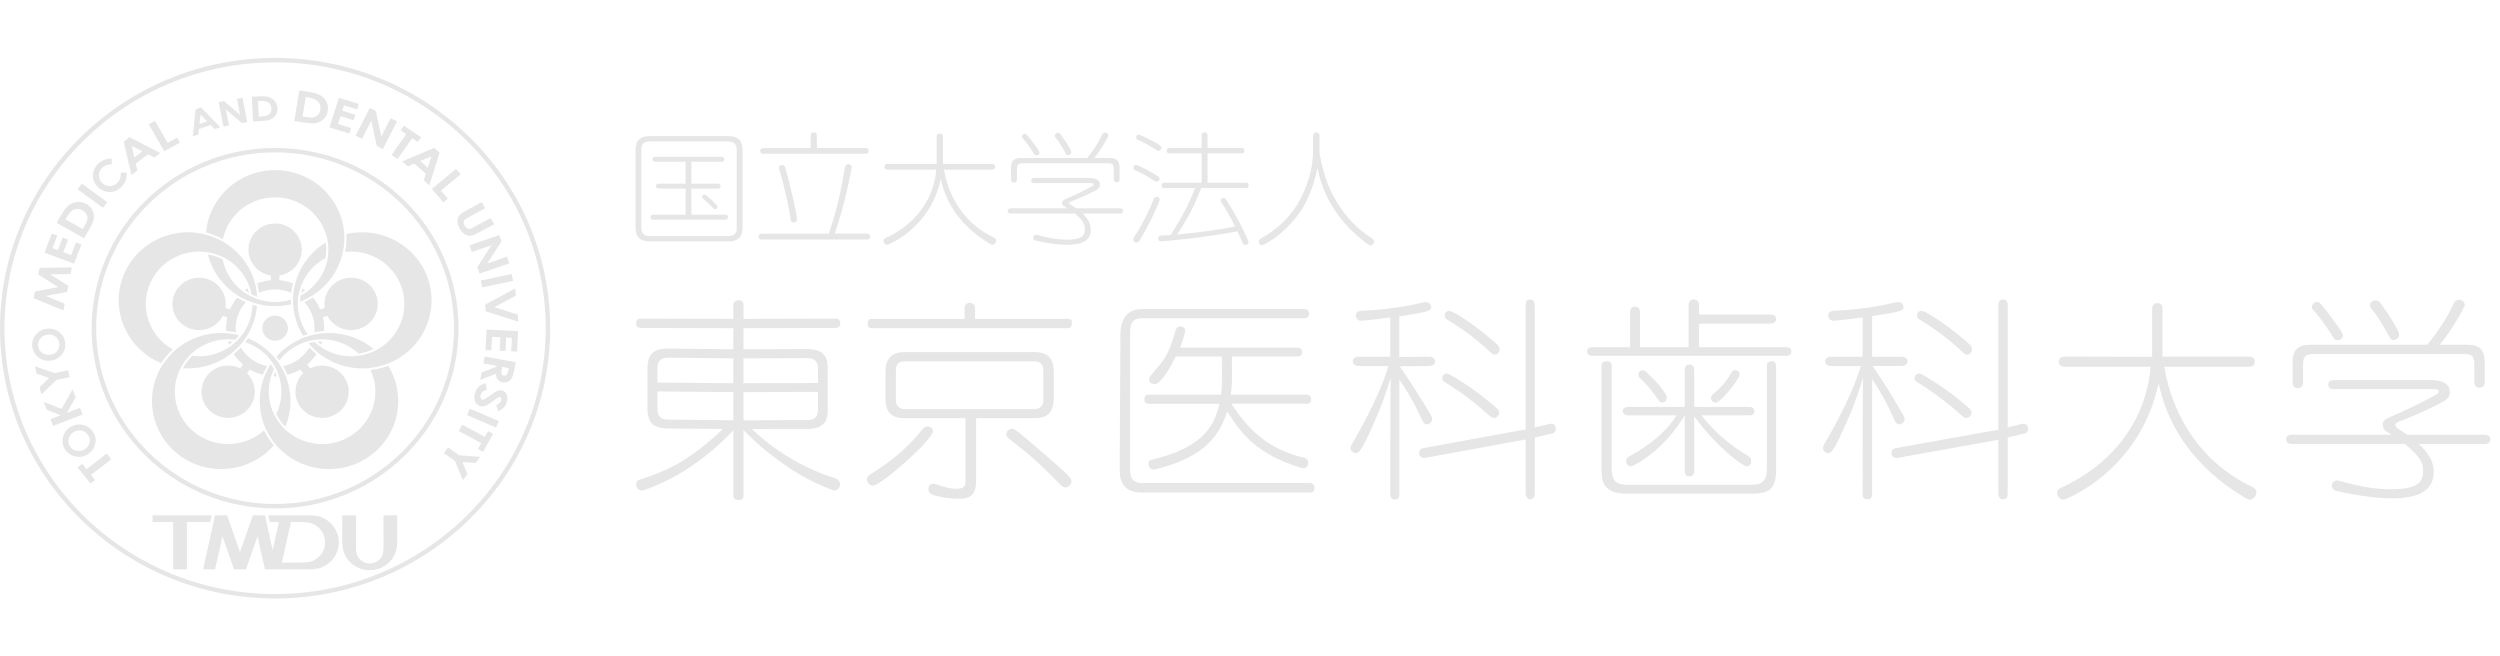 <?xml version="1.0" encoding="utf-8"?>
<!-- Generator: Adobe Illustrator 16.0.0, SVG Export Plug-In . SVG Version: 6.00 Build 0)  -->
<!DOCTYPE svg PUBLIC "-//W3C//DTD SVG 1.1//EN" "http://www.w3.org/Graphics/SVG/1.1/DTD/svg11.dtd">
<svg version="1.1" id="レイヤー_1" xmlns="http://www.w3.org/2000/svg" xmlns:xlink="http://www.w3.org/1999/xlink" x="0px"
	 y="0px" width="259px" height="68px" viewBox="0 0 259 68" enable-background="new 0 0 259 68" xml:space="preserve">
<g>
	<path fill="#E6E6E6" d="M77.885,44.439c2.82,2.689,5.969,4.277,8.624,5.105c0.446,0.16,0.517,0.391,0.517,0.619
		c0,0.414-0.329,0.645-0.564,0.645c-0.071,0-0.141-0.023-0.211-0.045c-1.763-0.645-3.455-1.541-5.076-2.691
		c-1.598-1.127-2.95-2.275-4.148-3.518v6.738c0,0.16-0.047,0.299-0.117,0.391c-0.094,0.092-0.212,0.115-0.4,0.115
		s-0.329-0.023-0.399-0.115c-0.094-0.092-0.141-0.23-0.141-0.391v-6.715c-1.292,1.402-2.736,2.598-4.217,3.633
		s-3.148,1.885-4.981,2.553c-0.094,0.021-0.188,0.045-0.259,0.045c-0.54,0-0.611-0.506-0.611-0.574c0-0.414,0.211-0.482,0.399-0.553
		c1.927-0.598,3.572-1.355,4.935-2.275c1.316-0.875,2.538-1.863,3.642-2.967l-5.64-0.049c-1.504,0-2.162-0.529-2.162-2.092v-4.094
		c0-1.564,0.658-2.094,2.162-2.094l6.731,0.072V34l-9.551-0.023c-0.165,0-0.282-0.046-0.376-0.115
		c-0.094-0.092-0.141-0.207-0.141-0.368c0-0.161,0.047-0.299,0.141-0.368c0.094-0.092,0.211-0.115,0.376-0.115l9.551,0.023v-1.472
		c0-0.138,0.071-0.253,0.165-0.322c0.071-0.092,0.211-0.138,0.376-0.138s0.282,0.046,0.376,0.138
		c0.094,0.069,0.141,0.184,0.141,0.322v1.472l9.506-0.023c0.165,0,0.282,0.023,0.376,0.115c0.094,0.069,0.141,0.207,0.141,0.368
		c0,0.161-0.047,0.276-0.141,0.368c-0.094,0.069-0.211,0.115-0.376,0.115L77.026,34v2.184l6.569-0.023
		c1.668,0,2.162,0.691,2.162,2.094v4.094c0,0.85-0.047,2.092-2.138,2.092H77.885z M75.969,37.127l-6.731-0.072
		c-1.011,0-1.128,0.645-1.128,1.104v1.473l7.859,0.072V37.127z M75.969,40.623l-7.859-0.072v1.816c0,0.781,0.376,1.104,1.128,1.104
		l6.731,0.072V40.623z M84.747,38.207c0-0.781-0.376-1.104-1.128-1.104l-6.593,0.023v2.576l7.721-0.023V38.207z M84.747,40.6
		l-7.721,0.023v2.92l6.593-0.023c0.799,0,1.128-0.367,1.128-1.104V40.6z"/>
	<path fill="#E6E6E6" d="M90.393,34c-0.353,0-0.494-0.092-0.494-0.483c0-0.414,0.141-0.483,0.494-0.483h9.541v-1.126
		c0-0.161,0.047-0.299,0.164-0.391c0.094-0.092,0.212-0.138,0.376-0.138c0.165,0,0.282,0.046,0.376,0.138
		c0.118,0.092,0.165,0.23,0.165,0.391v1.126h9.682c0.305,0.069,0.353,0.092,0.353,0.483c0,0.253-0.094,0.483-0.47,0.483H90.393z
		 M89.828,49.649c0-0.207,0.094-0.368,0.306-0.483c2.608-1.586,4.277-3.242,5.452-4.714c0.141-0.184,0.305-0.276,0.494-0.276
		c0.399,0,0.563,0.254,0.563,0.506c0,0.875-5.357,5.635-6.227,5.635c-0.094,0-0.188-0.047-0.282-0.092
		c-0.188-0.115-0.282-0.276-0.306-0.506V49.649z M101.125,43.326v6.438c0,1.68-0.752,1.909-1.856,1.909
		c-0.799,0-1.598-0.115-2.444-0.345c-0.047,0-0.094-0.023-0.118-0.047c-0.211-0.068-0.353-0.16-0.446-0.299
		c-0.047-0.092-0.071-0.184-0.071-0.299c0-0.045,0-0.068,0-0.115c0.023-0.184,0.094-0.299,0.212-0.367
		c0.094-0.068,0.188-0.092,0.282-0.092s0.188,0.023,0.306,0.068c0.846,0.299,1.551,0.461,2.068,0.461
		c0.846,0,0.963-0.276,0.963-0.828v-6.484h-6.292c-0.705,0-1.998-0.092-1.998-2.023V38.52c0-1.793,1.151-2.047,1.998-2.047h13.441
		c1.904,0,1.998,1.334,1.998,2.047v2.783c0,1.932-1.292,2.023-1.998,2.023H101.125z M108.086,38.336
		c0-0.207-0.047-0.896-0.869-0.896H93.682c-0.823,0-0.87,0.689-0.87,0.896v3.127c0,0.645,0.446,0.92,0.87,0.92h13.535
		c0.258,0,0.47-0.092,0.634-0.275c0.165-0.162,0.235-0.369,0.235-0.645V38.336z M110.366,50.5c-0.141,0-0.282-0.068-0.4-0.184
		c-2.514-2.529-2.82-2.828-5.475-4.898c-0.141-0.115-0.235-0.229-0.235-0.391c0-0.046,0.023-0.092,0.023-0.139
		c0.023-0.252,0.188-0.391,0.447-0.459c0.023,0,0.07-0.023,0.094-0.023c0.282,0,0.611,0.253,2.984,2.3
		C110.977,49.42,111,49.58,111,49.833c0,0.069,0,0.115-0.023,0.185c-0.071,0.229-0.235,0.391-0.47,0.459
		C110.459,50.477,110.413,50.5,110.366,50.5z"/>
	<path fill="#E6E6E6" d="M136.186,50.662c-0.07,0.275-0.281,0.367-0.494,0.367h-17.365c-1.81,0-2.327-1.012-2.327-2.322
		l0.072-13.997c0-1.518,0.61-2.701,2.255-2.701h16.802c0.141,0,0.258,0.046,0.352,0.115c0.094,0.092,0.141,0.207,0.141,0.368
		c0,0.161-0.047,0.276-0.141,0.368c-0.094,0.069-0.211,0.115-0.352,0.115h-16.873c-0.869,0-1.175,0.483-1.175,1.38v14.329
		c0,1.196,0.682,1.357,1.175,1.357h17.436c0.094,0,0.494,0.022,0.494,0.506V50.662z M135.527,47.971c0,0.047,0,0.529-0.518,0.529
		c-0.094,0-0.164-0.023-0.258-0.046c-4.465-1.38-6.109-3.403-7.613-5.841c-0.963,3.196-3.219,4.967-7.426,6.002
		c-0.07,0.022-0.118,0.022-0.188,0.022c-0.117,0-0.211-0.022-0.306-0.092c-0.164-0.092-0.235-0.276-0.235-0.506v-0.092
		c0-0.253,0.399-0.345,0.423-0.345c5.475-1.288,6.461-3.748,6.932-5.771h-7.426c-0.094-0.023-0.188-0.07-0.235-0.115
		c-0.094-0.069-0.118-0.185-0.118-0.346c0-0.16,0.023-0.299,0.118-0.367c0.07-0.069,0.188-0.115,0.353-0.115h7.472
		c0.07-0.529,0.094-1.104,0.094-1.725l-0.004-2.229h-4.77c-1.339,2.645-1.969,2.872-2.228,2.872c-0.047,0-0.07-0.022-0.117-0.022
		c-0.376-0.092-0.423-0.299-0.423-0.483c0-0.138,0.047-0.253,0.164-0.391c1.455-1.787,1.73-1.806,2.585-4.714
		c0.071-0.184,0.141-0.299,0.259-0.322c0.023-0.023,0.023-0.023,0.047-0.023c0.07-0.023,0.117-0.023,0.188-0.023
		c0.141,0,0.258,0.046,0.376,0.138c0.07,0.069,0.118,0.161,0.118,0.276c0,0.161-0.287,1.221-0.545,1.772h12.173
		c0.141,0,0.258,0.046,0.352,0.115c0.094,0.092,0.117,0.207,0.117,0.345v0.114c0,0.047-0.094,0.346-0.469,0.346h-6.791l0.004,2.205
		c0,0.621-0.047,1.196-0.119,1.748h7.967c0.258,0.068,0.352,0.23,0.352,0.482v0.115c-0.07,0.275-0.258,0.346-0.469,0.346h-7.803
		c1.623,2.414,3.549,4.645,7.52,5.587c0.283,0.069,0.447,0.229,0.447,0.483V47.971z"/>
	<path fill="#E6E6E6" d="M140.434,46.937c-0.234-0.023-0.377-0.138-0.471-0.3c-0.023-0.068-0.047-0.137-0.047-0.207
		c0-0.137,0.047-0.275,0.164-0.459c1.48-2.529,3.057-5.634,3.76-8.049h-3.031c-0.211,0-0.398-0.045-0.492-0.138
		c-0.117-0.092-0.164-0.185-0.164-0.345c0-0.161,0.047-0.253,0.164-0.346c0.094-0.092,0.281-0.137,0.492-0.137h3.221v-4.071
		c-0.965,0.138-1.928,0.253-2.938,0.345h-0.07c-0.236,0-0.377-0.092-0.471-0.253c-0.07-0.092-0.094-0.184-0.094-0.276
		c0-0.092,0.023-0.161,0.047-0.229c0.07-0.138,0.211-0.23,0.4-0.253c0.023-0.023,0.07-0.023,0.117-0.023
		c2.772-0.113,5-0.516,6.438-0.874c0.094-0.023,0.189-0.023,0.26-0.023c0.117,0,0.211,0.023,0.281,0.069
		c0.164,0.092,0.258,0.253,0.258,0.437v0.069c0,0.299-0.35,0.471-3.287,0.908v4.208L148,36.957c0.471,0,0.682,0.207,0.682,0.482
		c0,0.322-0.281,0.482-0.682,0.482l-2.982,0.034c1.176,1.702,2.631,3.99,3.217,5.048c0.094,0.161,0.143,0.299,0.143,0.438
		c0,0.092-0.025,0.184-0.072,0.252c-0.094,0.139-0.234,0.23-0.398,0.254c-0.023,0.022-0.047,0.022-0.094,0.022
		c-0.188,0-0.354-0.161-0.494-0.46c-0.775-1.793-1.596-3.047-2.348-4.196v11.98c0,0.138-0.047,0.252-0.141,0.345
		c-0.07,0.092-0.188,0.114-0.354,0.114c-0.164,0-0.236-0.057-0.33-0.148c-0.07-0.093-0.117-0.207-0.117-0.345
		c0,0,0-9.106,0.023-10.532c0.023-0.874,0.023-1.587,0.023-1.587c-0.33,1.035-0.775,2.438-1.246,3.541
		c-1.715,4.025-2.021,4.255-2.35,4.255H140.434z M158.059,45.529l-10.434,1.913h-0.096c-0.328,0-0.516-0.253-0.516-0.506
		c0-0.229,0.141-0.46,0.445-0.507c0,0,10.6-1.958,10.6-1.935V31.641c0-0.299,0.072-0.617,0.447-0.617
		c0.377,0,0.494,0.276,0.494,0.621v12.647c0-0.022,1.619-0.392,1.619-0.392h0.094c0.305,0,0.471,0.254,0.471,0.529
		c0,0.207-0.119,0.438-0.4,0.482L159,45.326v5.795c0,0.254-0.047,0.598-0.518,0.598c-0.188,0-0.213-0.049-0.283-0.188
		c-0.094-0.115-0.141-0.253-0.141-0.414V45.529z M154.791,43.303c-0.141,0-0.305-0.092-0.447-0.207
		c-1.385-1.241-2.771-2.346-4.746-3.564c-0.141-0.068-0.188-0.206-0.188-0.391c0.023-0.207,0.141-0.367,0.398-0.437
		c0.023,0,0.047-0.022,0.072-0.022c0.305,0,2.303,1.355,2.654,1.609c0.822,0.574,1.668,1.241,2.537,2
		c0.166,0.139,0.236,0.276,0.236,0.438c0,0.068,0,0.115-0.023,0.184c-0.094,0.207-0.236,0.346-0.424,0.391H154.791z M150.162,32.22
		c0.518,0,3.219,1.885,4.982,3.495c0.141,0.138,0.211,0.299,0.211,0.482c0,0.023,0,0.047,0,0.069
		c-0.023,0.276-0.283,0.483-0.494,0.483c-0.141,0-0.281-0.092-0.422-0.23c-0.564-0.529-2.232-2.069-4.535-3.426
		c-0.166-0.092-0.236-0.253-0.236-0.46s0.117-0.368,0.377-0.414H150.162z"/>
	<path fill="#E6E6E6" d="M164.928,36.864c-0.117,0-0.211-0.046-0.328-0.114c-0.119-0.047-0.166-0.162-0.166-0.346v-0.115
		c0.023-0.068,0.094-0.321,0.494-0.321h3.947V32.38c0-0.161,0.047-0.299,0.117-0.437c0.096-0.115,0.213-0.161,0.4-0.161
		c0.375,0,0.518,0.23,0.518,0.598v3.587h5.027v-4.323c0-0.253,0.07-0.621,0.541-0.621c0.4,0,0.541,0.322,0.541,0.621v0.943h7.236
		c0.283,0,0.471,0.046,0.588,0.115c0.094,0.069,0.141,0.184,0.141,0.368v0.115c-0.047,0.184-0.211,0.345-0.729,0.345h-7.236v2.438
		h9.07c0.117,0,0.234,0.022,0.328,0.092c0.117,0.069,0.164,0.185,0.164,0.345c0,0.115-0.023,0.207-0.07,0.276
		c-0.023,0.022-0.047,0.046-0.094,0.069c-0.094,0.068-0.211,0.114-0.328,0.114H164.928z M168.477,51.145
		c-2.303,0-2.562-1.195-2.562-2.553V37.83c0-0.275,0.26-0.414,0.541-0.414c0.258,0,0.518,0.139,0.518,0.414v10.693
		c0,1.426,0.562,1.701,1.762,1.701h12.549c1.197,0,1.762-0.275,1.762-1.701V37.83c0-0.275,0.258-0.414,0.541-0.414
		c0.258,0,0.414,0.214,0.414,0.489v10.762c0,1.886-0.625,2.478-2.459,2.478H168.477z M181.424,47.764
		c0,0.553-0.471,0.553-0.471,0.553c-0.328,0-2.938-1.794-5.428-5.174v5.633c0,0.322-0.164,0.575-0.494,0.575
		c-0.188,0-0.305-0.046-0.375-0.161c-0.094-0.115-0.117-0.252-0.117-0.414v-5.748c-2.303,3.84-5.381,5.289-5.547,5.289
		c-0.117,0-0.211-0.023-0.305-0.092c-0.141-0.093-0.211-0.207-0.211-0.392c0-0.022,0-0.046,0-0.069c0-0.207,0.117-0.391,0.305-0.482
		c1.762-0.943,3.689-2.322,4.912-4.254h-5.053c-0.281,0-0.518-0.161-0.518-0.438c0-0.16,0.07-0.275,0.164-0.321
		c0.096-0.069,0.213-0.115,0.354-0.115h5.898v-3.817c0-0.506,0.305-0.574,0.492-0.574c0.166,0,0.307,0.068,0.377,0.16
		c0.07,0.115,0.117,0.254,0.117,0.414v3.817h5.711c0.281,0,0.516,0.161,0.516,0.437v0.115c-0.023,0.115-0.117,0.322-0.516,0.322
		h-4.982c1.08,1.311,2.514,2.852,4.865,4.208c0.188,0.114,0.305,0.276,0.305,0.483V47.764z M169.744,38.704
		c0.023-0.185,0.143-0.299,0.307-0.321c0.047-0.023,0.07-0.023,0.094-0.023c0.141,0,0.281,0.046,0.375,0.138
		c1.316,1.288,1.527,1.54,2.092,2.415c0.047,0.092,0.07,0.184,0.07,0.252c0,0.139-0.023,0.529-0.516,0.529
		c-0.119,0-0.236-0.068-0.33-0.207c-0.234-0.367-0.541-0.781-0.916-1.242c-0.328-0.391-0.682-0.758-1.057-1.126
		c-0.096-0.069-0.119-0.161-0.119-0.3V38.704z M177.264,41.233c0-0.161,0.07-0.276,0.189-0.368c0.939-0.805,1.41-1.379,1.949-2.299
		c0.07-0.139,0.188-0.207,0.354-0.207h0.07c0.047,0,0.07,0,0.117,0.023c0,0,0.281,0.068,0.281,0.413c0,0.368-1.291,2.093-2.139,2.76
		c-0.117,0.114-0.234,0.161-0.352,0.161c-0.094,0-0.4-0.069-0.447-0.346c-0.023-0.022-0.023-0.045-0.023-0.068V41.233z"/>
	<path fill="#E6E6E6" d="M189.373,46.937c-0.234-0.023-0.375-0.138-0.469-0.3c-0.023-0.068-0.047-0.137-0.047-0.207
		c0-0.137,0.047-0.275,0.164-0.459c1.48-2.529,3.055-5.634,3.76-8.049h-3.031c-0.211,0-0.4-0.045-0.494-0.138
		c-0.117-0.092-0.164-0.185-0.164-0.345c0-0.161,0.047-0.253,0.164-0.346c0.094-0.092,0.283-0.137,0.494-0.137h3.219v-4.071
		c-0.963,0.138-1.926,0.253-2.938,0.345h-0.07c-0.234,0-0.375-0.092-0.469-0.253c-0.07-0.092-0.096-0.184-0.096-0.276
		c0-0.092,0.025-0.161,0.049-0.229c0.07-0.138,0.211-0.23,0.398-0.253c0.023-0.023,0.07-0.023,0.117-0.023
		c2.82-0.115,5.053-0.529,6.439-0.874c0.094-0.023,0.188-0.023,0.258-0.023c0.117,0,0.211,0.023,0.283,0.069
		c0.164,0.092,0.258,0.253,0.258,0.437v0.069c0,0.299-0.307,0.437-3.242,0.874v4.208h2.984c0.469,0,0.68,0.207,0.68,0.482
		c0,0.322-0.281,0.482-0.68,0.482h-2.938c1.174,1.702,2.584,4.024,3.172,5.082c0.094,0.161,0.141,0.299,0.141,0.438
		c0,0.092-0.023,0.184-0.07,0.252c-0.094,0.139-0.234,0.23-0.4,0.254c-0.023,0.022-0.047,0.022-0.094,0.022
		c-0.188,0-0.352-0.161-0.492-0.46c-0.775-1.793-1.551-3.081-2.303-4.23v11.98c0,0.138-0.049,0.252-0.143,0.345
		c-0.07,0.092-0.188,0.114-0.352,0.114s-0.281-0.022-0.377-0.114c-0.07-0.093-0.117-0.207-0.117-0.345c0,0,0-9.106,0.023-10.532
		c0.023-0.874,0.023-1.587,0.023-1.587c-0.328,1.035-0.775,2.438-1.244,3.541c-1.717,4.025-2.021,4.255-2.35,4.255H189.373z
		 M207.025,45.563l-10.461,1.879h-0.094c-0.33,0-0.518-0.253-0.518-0.506c0-0.229,0.141-0.46,0.447-0.507
		c0,0,10.625-1.924,10.625-1.9V31.675c0-0.299,0.104-0.651,0.48-0.651c0.375,0,0.494,0.276,0.494,0.621v12.647
		c0-0.022,1.559-0.392,1.559-0.392h0.094c0.307,0,0.471,0.254,0.471,0.529c0,0.207-0.117,0.438-0.398,0.482L208,45.326v5.795
		c0,0.254-0.047,0.598-0.518,0.598c-0.188,0-0.244-0.015-0.316-0.153c-0.094-0.115-0.141-0.253-0.141-0.414V45.563z M203.732,43.303
		c-0.143,0-0.307-0.092-0.447-0.207c-1.387-1.241-2.773-2.346-4.746-3.564c-0.143-0.068-0.189-0.206-0.189-0.391
		c0.023-0.207,0.143-0.367,0.4-0.437c0.023,0,0.047-0.022,0.07-0.022c0.305,0,2.303,1.355,2.656,1.609
		c0.822,0.574,1.668,1.241,2.537,2c0.164,0.139,0.234,0.276,0.234,0.438c0,0.068,0,0.115-0.023,0.184
		c-0.094,0.207-0.234,0.346-0.422,0.391H203.732z M199.102,32.22c0.518,0,3.221,1.885,4.982,3.495
		c0.141,0.138,0.211,0.299,0.211,0.482c0,0.023,0,0.047,0,0.069c-0.023,0.276-0.281,0.483-0.492,0.483
		c-0.143,0-0.283-0.092-0.424-0.23c-0.564-0.529-2.232-2.069-4.535-3.426c-0.164-0.092-0.234-0.253-0.234-0.46
		s0.117-0.368,0.375-0.414H199.102z"/>
	<path fill="#E6E6E6" d="M224.219,38c0.869,5.242,3.947,10.025,9.164,12.463c0.258,0.115,0.377,0.322,0.377,0.598
		c-0.047,0.575-0.588,0.713-0.635,0.713c-0.141,0-0.307-0.068-0.471-0.16c-5.639-3.335-8.178-7.796-9.023-11.936
		c-1.926,9.13-9.658,12.096-9.869,12.096c-0.352,0-0.635-0.414-0.635-0.713c0-0.16,0.047-0.367,0.354-0.506
		c5.381-2.438,8.857-7.014,9.328-12.555h-8.836c-0.234,0-0.398-0.047-0.516-0.139c-0.119-0.068-0.166-0.207-0.166-0.391
		c0-0.414,0.307-0.529,0.682-0.529l8.99,0.021v-4.989c0-0.184,0.047-0.322,0.141-0.414c0.094-0.092,0.152-0.159,0.363-0.159
		c0.188,0,0.328,0.046,0.422,0.138c0.096,0.092,0.143,0.23,0.143,0.414v4.989h8.881c0.4,0,0.682,0.115,0.682,0.529
		c0,0.184-0.047,0.322-0.164,0.391c-0.117,0.092-0.281,0.139-0.518,0.139H224.219z"/>
	<path fill="#E6E6E6" d="M250.598,46c0.729,0.713,1.533,1.557,1.533,2.914c0,2.207-2.092,2.713-4.324,2.713
		c-1.574,0-3.477-0.252-5.732-0.758c-0.26-0.07-0.4-0.185-0.471-0.369c0-0.045-0.023-0.114-0.023-0.16
		c0-0.161,0.07-0.322,0.211-0.46c0.094-0.069,0.189-0.115,0.307-0.115c0.07,0,0.164,0.022,0.234,0.046
		c2.021,0.575,3.76,0.874,5.264,0.874h0.328c2.305-0.069,3.104-0.506,3.104-1.909c0-0.713-0.076-1.28-1.863-2.775h-11.725
		c-0.166,0-0.307-0.046-0.424-0.114c-0.094-0.069-0.164-0.185-0.164-0.369c0-0.184,0.07-0.299,0.164-0.367
		c0.117-0.068,0.258-0.115,0.424-0.115h10.338c-0.164-0.115-0.375-0.23-0.562-0.345c-0.283-0.161-0.371-0.467-0.371-0.766
		c0-0.253,0.211-0.482,0.635-0.666c1.902-0.806,3.596-1.633,4.957-2.415c0.143-0.069,0.213-0.161,0.213-0.253
		c0-0.023-0.023-0.047-0.023-0.069c-0.023-0.138-0.141-0.206-0.307-0.206h-10.434c-0.422,0-0.492-0.07-0.562-0.139
		c-0.07-0.092-0.117-0.207-0.117-0.322s0.047-0.229,0.117-0.322c0.07-0.114,0.258-0.16,0.562-0.16h9.895
		c1.832,0,2.02,0.781,2.02,1.265c0,0.391-0.188,0.69-0.611,0.92c-1.01,0.575-2.467,1.265-4.346,2.001
		c-0.471,0.184-0.705,0.344-0.705,0.413c0,0.093,0.064,0.306,0.299,0.443c0.33,0.207,0.635,0.414,0.939,0.621h8.037
		c0.164,0,0.307,0.047,0.424,0.115c0.094,0.068,0.164,0.184,0.164,0.367c0,0.185-0.07,0.3-0.164,0.369
		c-0.117,0.068-0.26,0.114-0.424,0.114H250.598z M256.338,37.531c-0.023-0.299-0.094-0.506-0.213-0.644
		c-0.164-0.138-0.445-0.207-0.799-0.207h-15.697c-0.328,0-0.656,0.069-0.799,0.229c-0.164,0.139-0.234,0.438-0.234,0.874v1.747
		c0,0.207-0.023,0.369-0.07,0.461c-0.023,0.045-0.047,0.068-0.094,0.092c-0.094,0.092-0.234,0.138-0.377,0.138
		c-0.141,0-0.281-0.046-0.375-0.138c-0.117-0.069-0.164-0.253-0.164-0.553v-2.115c0-1.356,0.846-1.701,1.738-1.701h12.219
		c0.611-0.782,1.928-2.438,2.75-4.323c0.094-0.184,0.234-0.299,0.422-0.322c0.047,0,0.096-0.023,0.143-0.023
		c0.188,0,0.352,0.092,0.469,0.253c0.047,0.092,0.094,0.184,0.094,0.276c0,0.299-1.48,2.805-2.584,4.139h2.844
		c1.221,0,1.809,0.46,1.809,1.932v1.908c0,0.115,0,0.621-0.541,0.621c-0.539,0-0.539-0.506-0.539-0.621V37.531z M242.191,35.255
		c-0.023,0-0.023,0-0.047,0c-0.164,0-0.307-0.115-0.447-0.345c-0.939-1.518-1.48-2.162-2.02-2.76
		c-0.119-0.115-0.166-0.207-0.166-0.322c0-0.092,0.07-0.552,0.564-0.552c0.117,0,0.234,0.092,0.377,0.23
		c0.352,0.414,0.68,0.828,0.986,1.242c1.127,1.518,1.293,1.816,1.293,2.023c0,0.069-0.023,0.138-0.072,0.207
		c-0.07,0.138-0.211,0.23-0.375,0.253C242.262,35.255,242.238,35.255,242.191,35.255z M247.949,35.232
		c-0.189,0-0.33-0.139-0.447-0.392c-0.846-1.563-1.363-2.322-1.809-2.828c-0.119-0.138-0.166-0.276-0.166-0.391
		c0-0.069,0.023-0.138,0.047-0.207c0.094-0.184,0.283-0.299,0.564-0.299c0.164,0,0.307,0.092,0.447,0.253
		c0.822,1.104,1.973,2.875,1.973,3.312c0,0.39-0.445,0.529-0.562,0.552H247.949z"/>
</g>
<g>
	<path fill="#E6E6E6" d="M67.283,25.011c-0.877,0-1.449-0.377-1.449-1.482v-7.943c0-1.391,0.944-1.482,1.449-1.482h8.187
		c1.276,0,1.462,0.78,1.462,1.482v7.943c0,0.702-0.186,1.482-1.462,1.482H67.283z M76.32,15.404c0-0.39-0.266-0.754-0.864-0.754
		h-8.147c-0.651,0-0.864,0.351-0.864,0.754v8.307c0,0.299,0.173,0.754,0.864,0.754h8.147c0.664,0,0.864-0.364,0.864-0.754V15.404z
		 M67.734,22.762c-0.133,0-0.226-0.026-0.266-0.078c-0.053-0.052-0.08-0.104-0.08-0.182c0-0.117,0.066-0.26,0.345-0.26h3.296v-2.704
		h-2.751c-0.12,0-0.199-0.026-0.252-0.065c-0.053-0.052-0.066-0.104-0.066-0.182c0-0.078,0.013-0.143,0.066-0.182
		c0.053-0.052,0.133-0.078,0.252-0.078h2.751v-2.275h-3.11c-0.12,0-0.2-0.026-0.253-0.078c-0.04-0.052-0.066-0.117-0.066-0.182
		s0.027-0.117,0.066-0.169c0.053-0.052,0.133-0.078,0.253-0.078h6.805c0.119,0,0.199,0,0.239,0.078
		c0.053,0.052,0.067,0.104,0.067,0.169s-0.014,0.13-0.067,0.182c-0.04,0.052-0.12,0.078-0.239,0.078h-3.097v2.275h2.698
		c0.093,0,0.332,0.013,0.332,0.26c0,0.078-0.026,0.13-0.066,0.182c-0.053,0.039-0.146,0.065-0.266,0.065h-2.698v2.704h3.455
		c0.292,0,0.346,0.143,0.346,0.26c0,0.078-0.026,0.13-0.08,0.182c-0.04,0.052-0.133,0.078-0.266,0.078H67.734z M74.101,21.67
		c-0.08,0-0.146-0.026-0.212-0.091c-0.146-0.156-0.306-0.325-0.505-0.507c-0.159-0.156-0.358-0.325-0.545-0.507
		c-0.04-0.039-0.093-0.13-0.093-0.195v-0.039c0.04-0.143,0.16-0.169,0.252-0.169c0.173,0,1.342,1.066,1.342,1.261
		c0,0.013,0,0.039-0.013,0.065c-0.013,0.091-0.08,0.156-0.186,0.182H74.101z"/>
	<path fill="#E6E6E6" d="M78.94,24.816c-0.133,0-0.213-0.026-0.266-0.078c-0.067-0.052-0.093-0.13-0.093-0.208
		c0-0.091,0.026-0.182,0.093-0.234c0.053-0.052,0.133-0.091,0.266-0.091h6.924c0.997-2.925,1.396-5.227,1.674-6.891
		c0.014-0.13,0.173-0.312,0.359-0.312c0.066,0,0.146,0.026,0.213,0.091c0.08,0.065,0.133,0.143,0.133,0.234
		c0,0.026-0.013,0.052-0.013,0.078c-0.665,3.549-1.422,5.837-1.741,6.799h3.31c0.146,0,0.345,0.052,0.345,0.325
		c0,0.078-0.026,0.286-0.345,0.286H78.94z M79.14,15.924c-0.146,0-0.239-0.026-0.292-0.078c-0.066-0.052-0.093-0.143-0.093-0.221
		c0-0.091,0.026-0.156,0.093-0.208c0.053-0.052,0.146-0.078,0.292-0.078h4.851v-1.196c0-0.208,0.04-0.429,0.319-0.429
		c0.2,0,0.319,0.065,0.319,0.429v1.196h4.997c0.04,0,0.08,0,0.12,0.013c0.066,0.013,0.12,0.026,0.159,0.065
		c0.066,0.052,0.093,0.117,0.093,0.208c0,0.078-0.027,0.169-0.093,0.221c-0.053,0.052-0.146,0.078-0.279,0.078H79.14z M82.25,23.048
		c-0.026,0-0.08,0-0.12-0.013c-0.12-0.026-0.186-0.117-0.212-0.286c-0.173-1.131-0.532-3.016-1.183-5.174
		c-0.026-0.078-0.026-0.143-0.026-0.195c0-0.091,0.026-0.156,0.08-0.208c0.066-0.052,0.133-0.078,0.226-0.078
		c0.04,0,0.093,0.013,0.146,0.026c0.08,0.039,0.16,0.13,0.2,0.286c0.518,1.716,1.209,4.901,1.209,5.317
		c0,0.104-0.027,0.182-0.093,0.247C82.409,23.022,82.343,23.048,82.25,23.048z"/>
	<path fill="#E6E6E6" d="M97.801,17.575c0.492,2.964,2.233,5.668,5.184,7.046c0.146,0.065,0.212,0.182,0.212,0.338
		c-0.026,0.325-0.332,0.403-0.359,0.403c-0.08,0-0.173-0.039-0.266-0.091c-3.19-1.885-4.625-4.407-5.104-6.747
		c-1.09,5.161-5.462,6.838-5.582,6.838c-0.199,0-0.359-0.234-0.359-0.403c0-0.091,0.027-0.208,0.199-0.286
		c3.044-1.378,5.011-3.965,5.276-7.098h-4.997c-0.133,0-0.226-0.026-0.292-0.078c-0.066-0.039-0.093-0.117-0.093-0.221
		c0-0.234,0.172-0.299,0.385-0.299h5.037v-2.821c0-0.104,0.026-0.182,0.08-0.234c0.053-0.052,0.133-0.078,0.252-0.078
		c0.106,0,0.186,0.026,0.239,0.078c0.053,0.052,0.08,0.13,0.08,0.234v2.821h5.023c0.226,0,0.386,0.065,0.386,0.299
		c0,0.104-0.027,0.182-0.093,0.221c-0.066,0.052-0.16,0.078-0.292,0.078H97.801z"/>
	<path fill="#E6E6E6" d="M112.17,22.125c0.412,0.403,0.837,0.936,0.837,1.703c0,1.248-1.183,1.534-2.446,1.534
		c-0.89,0-1.967-0.143-3.243-0.429c-0.146-0.039-0.226-0.104-0.266-0.208c0-0.026-0.014-0.065-0.014-0.091
		c0-0.091,0.04-0.182,0.12-0.26c0.053-0.039,0.106-0.065,0.173-0.065c0.04,0,0.093,0.013,0.133,0.026
		c1.143,0.325,2.126,0.494,2.977,0.494h0.187c1.302-0.039,1.754-0.286,1.754-1.079c0-0.403-0.013-0.78-1.023-1.625h-6.632
		c-0.093,0-0.172-0.026-0.239-0.065c-0.053-0.039-0.093-0.104-0.093-0.208s0.04-0.169,0.093-0.208
		c0.067-0.039,0.146-0.065,0.239-0.065h5.848c-0.093-0.065-0.213-0.13-0.319-0.195c-0.159-0.091-0.239-0.208-0.239-0.377
		c0-0.143,0.12-0.273,0.359-0.377c1.077-0.455,2.034-0.923,2.805-1.365c0.08-0.039,0.119-0.091,0.119-0.143
		c0-0.013-0.013-0.026-0.013-0.039c-0.013-0.078-0.08-0.117-0.173-0.117h-5.901c-0.239,0-0.279-0.039-0.319-0.078
		c-0.04-0.052-0.066-0.117-0.066-0.182s0.026-0.13,0.066-0.182c0.04-0.065,0.146-0.091,0.319-0.091h5.595
		c1.037,0,1.143,0.442,1.143,0.715c0,0.221-0.106,0.39-0.345,0.52c-0.572,0.325-1.396,0.715-2.459,1.131
		c-0.266,0.104-0.399,0.195-0.399,0.234c0,0.052,0.067,0.117,0.2,0.195c0.186,0.117,0.359,0.234,0.532,0.351h4.545
		c0.093,0,0.173,0.026,0.239,0.065c0.053,0.039,0.093,0.104,0.093,0.208s-0.04,0.169-0.093,0.208
		c-0.066,0.039-0.146,0.065-0.239,0.065H112.17z M115.387,17.393c-0.013-0.169-0.053-0.286-0.12-0.364
		c-0.093-0.078-0.252-0.117-0.452-0.117h-8.878c-0.186,0-0.372,0.039-0.452,0.13c-0.093,0.078-0.133,0.247-0.133,0.494v0.988
		c0,0.117-0.014,0.208-0.04,0.26c-0.013,0.026-0.026,0.039-0.053,0.052c-0.053,0.052-0.133,0.078-0.212,0.078
		c-0.08,0-0.16-0.026-0.213-0.078c-0.066-0.039-0.093-0.143-0.093-0.312v-1.196c0-0.767,0.479-0.962,0.983-0.962h6.911
		c0.345-0.442,1.09-1.378,1.555-2.444c0.053-0.104,0.133-0.169,0.239-0.182c0.027,0,0.053-0.013,0.08-0.013
		c0.106,0,0.2,0.052,0.266,0.143c0.026,0.052,0.053,0.104,0.053,0.156c0,0.169-0.837,1.586-1.462,2.34h1.608
		c0.691,0,1.023,0.26,1.023,1.092v1.079c0,0.065,0,0.351-0.306,0.351s-0.306-0.286-0.306-0.351V17.393z M107.386,16.105
		c-0.013,0-0.013,0-0.026,0c-0.093,0-0.173-0.065-0.252-0.195c-0.532-0.858-0.837-1.222-1.143-1.56
		c-0.066-0.065-0.093-0.117-0.093-0.182c0-0.052,0.04-0.312,0.319-0.312c0.067,0,0.133,0.052,0.213,0.13
		c0.199,0.234,0.385,0.468,0.558,0.702c0.638,0.858,0.731,1.027,0.731,1.144c0,0.039-0.013,0.078-0.04,0.117
		c-0.04,0.078-0.12,0.13-0.213,0.143C107.426,16.105,107.413,16.105,107.386,16.105z M110.642,16.093
		c-0.106,0-0.186-0.078-0.252-0.221c-0.479-0.884-0.771-1.313-1.023-1.599c-0.066-0.078-0.093-0.156-0.093-0.221
		c0-0.039,0.013-0.078,0.027-0.117c0.053-0.104,0.159-0.169,0.319-0.169c0.093,0,0.173,0.052,0.252,0.143
		c0.465,0.624,1.116,1.625,1.116,1.872c0,0.221-0.252,0.299-0.319,0.312H110.642z"/>
	<path fill="#E6E6E6" d="M117.409,24.803c0-0.065,0.027-0.143,0.066-0.208c0.745-1.105,1.396-2.353,2.06-3.991
		c0.04-0.104,0.106-0.169,0.186-0.182c0.013-0.013,0.027-0.013,0.04-0.013c0.026,0,0.066-0.013,0.093-0.013
		c0.053,0,0.279,0.013,0.279,0.286c0,0.156-0.771,2.067-2.073,4.238c-0.093,0.143-0.199,0.208-0.346,0.208
		C117.635,25.115,117.409,25.076,117.409,24.803z M117.422,17.354c0-0.156,0.146-0.273,0.279-0.273c0.066,0,0.372,0.117,1.156,0.533
		c1.116,0.611,1.263,0.702,1.263,0.91c0,0.013,0,0.026,0,0.039c0,0.091-0.053,0.169-0.16,0.234c-0.04,0.026-0.08,0.026-0.12,0.026
		c-0.066,0-0.133-0.013-0.212-0.065c-0.333-0.221-0.705-0.455-1.09-0.663c-0.333-0.182-0.651-0.338-0.957-0.468
		c-0.106-0.039-0.16-0.117-0.16-0.234V17.354z M117.701,14.233c0-0.221,0.186-0.273,0.279-0.273c0.053,0,0.093,0,0.146,0.026
		c1.608,0.754,2.193,1.053,2.193,1.339c0,0.039-0.013,0.078-0.026,0.117c-0.027,0.065-0.08,0.117-0.16,0.156
		c-0.04,0.013-0.08,0.026-0.12,0.026c-0.053,0-0.106-0.013-0.16-0.052c-0.584-0.377-1.276-0.793-1.98-1.092
		C117.754,14.441,117.701,14.351,117.701,14.233z M124.439,19.486c-0.758,1.976-1.475,3.263-2.485,4.81
		c2.206-0.195,4.293-0.494,6.007-0.832c-0.571-1.183-1.183-2.106-1.435-2.496c-0.04-0.065-0.066-0.13-0.066-0.195
		c0-0.091,0.053-0.26,0.332-0.26c0.093,0,0.173,0.052,0.239,0.156c1.661,2.665,2.312,4.303,2.312,4.42c0,0.091,0,0.26-0.346,0.286
		c-0.12,0-0.213-0.065-0.279-0.221c-0.173-0.416-0.346-0.819-0.519-1.183c-4.08,0.754-7.535,1.001-7.828,1.027h-0.066
		c-0.04,0-0.08,0-0.12-0.013c-0.066-0.013-0.12-0.052-0.16-0.117c-0.026-0.052-0.04-0.104-0.04-0.156
		c0-0.052,0.013-0.091,0.026-0.143c0.053-0.104,0.146-0.169,0.279-0.169c0.332-0.013,0.665-0.039,0.997-0.052
		c1.289-2.054,1.967-3.393,2.525-4.862h-3.229c-0.066,0-0.12-0.013-0.172-0.052c-0.04-0.052-0.067-0.13-0.067-0.221
		c0-0.234,0.133-0.286,0.239-0.286h3.907v-3.042h-3.375c-0.066,0-0.12-0.026-0.173-0.065c-0.04-0.039-0.066-0.117-0.066-0.221
		s0.027-0.169,0.066-0.208c0.053-0.039,0.106-0.065,0.173-0.065h3.375v-1.313c0-0.091,0.014-0.156,0.066-0.208
		c0.054-0.065,0.12-0.091,0.239-0.091c0.106,0,0.187,0.026,0.227,0.091c0.053,0.052,0.079,0.117,0.079,0.208v1.313h3.575
		c0.066,0,0.12,0.026,0.173,0.065c0.04,0.039,0.066,0.104,0.066,0.208s-0.026,0.182-0.066,0.221
		c-0.053,0.039-0.106,0.065-0.173,0.065h-3.575v3.042h4.014c0.066,0,0.134,0.013,0.173,0.065c0.054,0.039,0.066,0.117,0.066,0.221
		c0,0.234-0.133,0.273-0.239,0.273H124.439z"/>
	<path fill="#E6E6E6" d="M142.356,25.089c-0.04,0.143-0.12,0.234-0.239,0.299c-0.04,0.013-0.08,0.026-0.12,0.026
		c-0.093,0-0.199-0.039-0.318-0.13c-3.39-2.47-4.771-5.564-5.184-7.892c-0.226,1.131-0.598,2.314-1.13,3.406
		c-1.422,2.912-4.279,4.602-4.638,4.602c-0.173,0-0.319-0.13-0.319-0.377v-0.052c0-0.104,0.093-0.195,0.253-0.286
		c0.292-0.169,0.571-0.338,0.837-0.52c1.436-0.975,2.512-2.158,3.229-3.549c0.851-1.677,1.303-3.328,1.303-4.927v-1.638
		c0.013-0.117,0.04-0.195,0.093-0.247c0.066-0.052,0.12-0.091,0.226-0.091c0.054,0,0.359,0,0.359,0.403v1.755
		c0.306,1.872,0.864,3.497,1.675,4.875c0.97,1.664,2.219,2.977,3.761,3.952c0.146,0.104,0.213,0.208,0.213,0.325V25.089z"/>
</g>
<g id="パス_のコピー_2">
	<g>
		<path fill="#E6E6E6" d="M28.499,6C12.786,6,0,18.56,0,34c0,15.439,12.786,28,28.499,28c15.717,0,28.503-12.561,28.503-28
			C57.002,18.56,44.216,6,28.499,6z M28.499,61.543C13.042,61.543,0.467,49.187,0.467,34c0-15.186,12.575-27.541,28.032-27.541
			c15.459,0,28.034,12.355,28.034,27.541C56.533,49.187,43.958,61.543,28.499,61.543z M28.499,15.329
			C18.021,15.329,9.495,23.704,9.495,34c0,10.295,8.525,18.672,19.004,18.672c10.481,0,19.007-8.377,19.007-18.672
			C47.506,23.704,38.98,15.329,28.499,15.329z M28.499,52.212C18.28,52.212,9.963,44.044,9.963,34
			c0-10.043,8.317-18.213,18.536-18.213c10.223,0,18.539,8.17,18.539,18.213C47.038,44.044,38.722,52.212,28.499,52.212z
			 M21.927,53.389h-6.125v0.697h2.137v4.897h1.423v-4.897h2.409L21.927,53.389z M39.731,56.671h-0.002
			c-0.006,0.342-0.018,0.65-0.135,0.898l0.003-0.001c-0.229,0.474-0.721,0.805-1.291,0.805c-0.571,0-1.062-0.331-1.29-0.805v0.001
			c-0.114-0.248-0.128-0.557-0.134-0.898v-3.282h-1.426v2.664l0.002-0.002c0,0.427,0.052,0.814,0.141,1.093
			c0.371,1.12,1.441,1.93,2.707,1.93s2.335-0.81,2.707-1.93c0.087-0.278,0.142-0.666,0.142-1.093v-2.662h-1.424V56.671z
			 M33.004,53.486c-0.511-0.114-0.965-0.098-1.152-0.098h-4.051l0.155,0.697h0.937l-0.646,2.899l-0.8-3.597H26.2l-1.337,3.816
			l-1.335-3.816h-1.245l-1.246,5.595h1.246l0.761-3.42l1.198,3.42h1.245l1.198-3.42l0.762,3.42h4.398
			c0.182-0.001,0.643,0.017,1.158-0.099h-0.001c1.209-0.322,2.099-1.408,2.099-2.699C35.102,54.896,34.212,53.812,33.004,53.486z
			 M32.235,58.173c-0.271,0.078-0.88,0.113-1.112,0.113h-1.92l0.936-4.2h1.034c0.268,0.004,0.82,0.042,1.071,0.116
			c0.836,0.289,1.432,1.066,1.432,1.983C33.676,57.106,33.074,57.886,32.235,58.173z M11.055,46.991l-2.098,1.618l-0.439-0.55
			l-0.475,0.369l1.337,1.668l0.474-0.365l-0.428-0.535l2.099-1.617L11.055,46.991z M9.045,47.097
			c0.402-0.234,0.667-0.569,0.797-1.013c0.131-0.443,0.071-0.871-0.176-1.287C9.43,44.4,9.087,44.146,8.637,44.031
			c-0.452-0.114-0.883-0.052-1.294,0.183c-0.415,0.239-0.683,0.583-0.806,1.032c-0.12,0.447-0.063,0.865,0.168,1.258
			c0.153,0.257,0.363,0.462,0.628,0.608c0.267,0.147,0.551,0.223,0.854,0.219C8.49,47.329,8.774,47.249,9.045,47.097z M7.234,46.211
			c-0.152-0.256-0.185-0.523-0.104-0.808c0.08-0.283,0.256-0.502,0.523-0.657c0.27-0.153,0.548-0.197,0.837-0.127
			c0.288,0.07,0.507,0.228,0.655,0.479c0.131,0.22,0.177,0.456,0.137,0.71c-0.052,0.322-0.232,0.574-0.543,0.752
			c-0.28,0.161-0.562,0.206-0.848,0.137C7.605,46.628,7.387,46.466,7.234,46.211z M8.278,42.251l-1.357,0.522l0.922-1.625
			L7.52,40.338l-1.146,2.021l-1.854-0.73l0.327,0.822l1.436,0.564l-1.051,0.405l0.275,0.696l3.049-1.171L8.278,42.251z
			 M7.223,39.065l-0.16-0.71l-1.382,0.302l-2.064-0.708l0.173,0.766l1.299,0.445l-0.981,0.947l0.175,0.765l1.56-1.505L7.223,39.065z
			 M4.292,37.214c0.272,0.127,0.563,0.182,0.876,0.158c0.466-0.033,0.856-0.221,1.17-0.562c0.314-0.342,0.456-0.752,0.418-1.231
			c-0.032-0.46-0.225-0.835-0.58-1.134c-0.354-0.296-0.767-0.43-1.242-0.396c-0.48,0.036-0.876,0.228-1.186,0.576
			c-0.311,0.35-0.448,0.749-0.415,1.201c0.023,0.3,0.12,0.574,0.291,0.82C3.797,36.895,4.02,37.084,4.292,37.214z M4.209,35.025
			c0.198-0.218,0.453-0.342,0.764-0.362c0.312-0.023,0.582,0.06,0.809,0.248c0.227,0.186,0.354,0.424,0.373,0.713
			c0.02,0.255-0.044,0.486-0.194,0.695c-0.191,0.269-0.467,0.416-0.826,0.442c-0.325,0.022-0.597-0.059-0.823-0.245
			c-0.224-0.186-0.347-0.428-0.369-0.724C3.919,35.5,4.009,35.245,4.209,35.025z M6.709,31.463l-1.949-0.8l2.186-0.414l0.125-0.64
			l-1.874-1.184L7.306,28.4l0.135-0.694l-3.338,0.042l-0.137,0.691l2.072,1.305l-2.415,0.458l-0.135,0.689l3.084,1.268L6.709,31.463
			z M8.435,25.325L7.87,25.116l-0.501,1.307l-0.811-0.3l0.501-1.307l-0.564-0.209l-0.503,1.307l-0.555-0.207L5.938,24.4l-0.565-0.21
			L4.61,26.179l3.062,1.134L8.435,25.325z M9.176,23.88c0.266-0.452,0.428-0.785,0.488-0.995c0.06-0.208,0.074-0.425,0.047-0.652
			C9.682,22.007,9.6,21.799,9.47,21.605c-0.133-0.192-0.31-0.349-0.527-0.472c-0.311-0.174-0.625-0.246-0.951-0.214
			c-0.321,0.032-0.605,0.143-0.853,0.333c-0.244,0.189-0.517,0.539-0.812,1.049l-0.458,0.79l2.843,1.591L9.176,23.88z M6.774,22.728
			L6.908,22.5c0.241-0.419,0.493-0.68,0.753-0.786c0.287-0.116,0.582-0.091,0.885,0.078c0.197,0.111,0.337,0.246,0.42,0.408
			c0.083,0.165,0.111,0.332,0.087,0.504c-0.023,0.17-0.125,0.407-0.304,0.715l-0.18,0.312L6.774,22.728z M11.11,20.94l-2.631-1.912
			l-0.44,0.586l2.633,1.91L11.11,20.94z M10.185,19.415c0.368,0.336,0.781,0.496,1.238,0.478c0.456-0.016,0.857-0.208,1.203-0.576
			c0.186-0.198,0.319-0.403,0.396-0.62c0.081-0.216,0.115-0.49,0.106-0.82l-0.612,0.007c0.01,0.247-0.014,0.449-0.064,0.599
			c-0.051,0.154-0.141,0.295-0.263,0.426c-0.143,0.15-0.311,0.258-0.497,0.319c-0.188,0.06-0.376,0.069-0.563,0.023
			c-0.189-0.044-0.361-0.139-0.521-0.284c-0.229-0.21-0.348-0.46-0.359-0.757c-0.013-0.295,0.089-0.557,0.302-0.78
			c0.253-0.267,0.592-0.403,1.021-0.407l-0.009-0.59c-0.275-0.012-0.541,0.035-0.794,0.14c-0.255,0.104-0.473,0.253-0.656,0.448
			c-0.215,0.226-0.359,0.491-0.434,0.793c-0.073,0.3-0.067,0.588,0.018,0.862C9.783,18.951,9.945,19.197,10.185,19.415z
			 M14.23,17.661l-0.16-0.714l1.268-0.963l0.652,0.336l0.614-0.463l-3.191-1.639l-0.599,0.455l0.802,3.454L14.23,17.661z
			 M14.753,15.679l-0.835,0.636l-0.27-1.194L14.753,15.679z M18.635,14.773l-0.3-0.517l-0.965,0.541l-1.32-2.278l-0.643,0.359
			l1.618,2.793L18.635,14.773z M20.614,13.364l1.219-0.41l0.402,0.421l0.586-0.197l-1.988-2.047l-0.567,0.192l-0.301,2.817
			l0.589-0.199L20.614,13.364z M20.775,11.873l0.693,0.704l-0.803,0.27L20.775,11.873z M23.73,13.001l-0.32-1.655l1.65,1.408
			l0.559-0.104l-0.489-2.525l-0.582,0.108l0.32,1.661l-1.654-1.411l-0.558,0.105l0.491,2.521L23.73,13.001z M26.963,12.547
			c0.421-0.021,0.719-0.056,0.888-0.104c0.169-0.05,0.324-0.131,0.466-0.247s0.252-0.26,0.327-0.432
			c0.075-0.168,0.107-0.352,0.099-0.55c-0.014-0.279-0.102-0.52-0.262-0.722c-0.158-0.199-0.355-0.341-0.592-0.422
			c-0.233-0.081-0.589-0.111-1.063-0.088l-0.735,0.033l0.124,2.565L26.963,12.547z M26.94,10.455
			c0.389-0.019,0.673,0.036,0.855,0.161c0.202,0.141,0.31,0.347,0.321,0.617c0.012,0.176-0.023,0.326-0.099,0.452
			c-0.075,0.124-0.178,0.214-0.304,0.271s-0.332,0.092-0.616,0.104l-0.289,0.014l-0.078-1.609L26.94,10.455z M32.536,12.779
			c0.223-0.019,0.436-0.079,0.642-0.186c0.203-0.105,0.373-0.254,0.511-0.442c0.138-0.188,0.228-0.405,0.268-0.649
			c0.056-0.347,0.012-0.661-0.131-0.948c-0.145-0.286-0.349-0.511-0.616-0.669c-0.266-0.16-0.694-0.287-1.283-0.379L31.013,9.36
			l-0.521,3.176l0.927,0.144C31.944,12.765,32.317,12.795,32.536,12.779z M31.674,10.066l0.266,0.042
			c0.483,0.077,0.82,0.214,1.014,0.419c0.212,0.224,0.291,0.503,0.234,0.839c-0.035,0.221-0.116,0.397-0.243,0.531
			c-0.125,0.133-0.274,0.219-0.445,0.256c-0.171,0.039-0.436,0.028-0.789-0.026l-0.363-0.058L31.674,10.066z M36.372,13.266
			l-1.354-0.419l0.26-0.812l1.357,0.419l0.18-0.567l-1.355-0.417l0.176-0.558l1.356,0.419l0.183-0.565l-2.064-0.638l-0.979,3.067
			l2.064,0.637L36.372,13.266z M37.508,14.381l0.959-1.887l0.574,2.639l0.629,0.307l1.459-2.875l-0.66-0.325l-0.962,1.895
			l-0.574-2.648l-0.626-0.306l-1.462,2.876L37.508,14.381z M40.562,16.055l0.629,0.422l1.511-2.162l0.586,0.397l0.343-0.49
			l-1.783-1.202l-0.341,0.488l0.569,0.386L40.562,16.055z M42.245,17.232l0.687-0.282l1.196,1.047l-0.222,0.694l0.578,0.508
			l1.06-3.384l-0.563-0.494l-3.313,1.403L42.245,17.232z M44.686,16.208l-0.361,1.169l-0.787-0.69L44.686,16.208z M45.938,20.962
			l0.462-0.382l-0.715-0.834l2.038-1.69L47.246,17.5l-2.501,2.074L45.938,20.962z M47.397,22.96c0.007,0.231,0.078,0.47,0.216,0.716
			c0.105,0.188,0.224,0.338,0.352,0.45c0.129,0.116,0.274,0.2,0.438,0.25c0.165,0.052,0.314,0.067,0.446,0.045
			s0.342-0.109,0.632-0.267l1.708-0.925l-0.358-0.639l-1.782,0.967c-0.191,0.104-0.331,0.158-0.417,0.163s-0.174-0.023-0.264-0.081
			c-0.092-0.062-0.169-0.149-0.233-0.264c-0.061-0.108-0.095-0.213-0.098-0.311c-0.006-0.1,0.017-0.184,0.063-0.25
			c0.047-0.069,0.151-0.148,0.311-0.236l1.852-1l-0.357-0.638l-1.706,0.923c-0.342,0.187-0.563,0.355-0.662,0.514
			C47.438,22.532,47.391,22.727,47.397,22.96z M48.881,26.106l2.027-0.697l-1.46,2.284l0.231,0.654l3.089-1.063l-0.244-0.688
			l-2.034,0.702l1.464-2.295l-0.229-0.645l-3.087,1.061L48.881,26.106z M49.967,29.776l3.198-0.682l-0.158-0.713l-3.197,0.685
			L49.967,29.776z M50.317,32.247l3.394,1.087l-0.073-0.742l-2.413-0.772l2.221-1.193l-0.072-0.738l-3.123,1.676L50.317,32.247z
			 M50.297,36.265l0.605,0.03l0.071-1.396l0.864,0.043l-0.072,1.396l0.604,0.029l0.072-1.396l0.593,0.03l-0.072,1.396l0.604,0.03
			l0.11-2.123l-3.269-0.162L50.297,36.265z M50.077,37.646l1.367,0.252l-0.018,0.094l-1.53,0.599l-0.147,0.772l1.604-0.626
			c0.028,0.253,0.101,0.451,0.22,0.598c0.12,0.145,0.286,0.236,0.494,0.274c0.201,0.038,0.386,0.015,0.554-0.066
			c0.166-0.081,0.301-0.204,0.396-0.372c0.098-0.164,0.186-0.46,0.267-0.878l0.147-0.769l-3.218-0.591L50.077,37.646z M51.995,38.24
			l0.041-0.232l0.661,0.121l-0.036,0.2c-0.038,0.196-0.075,0.328-0.111,0.397c-0.037,0.069-0.086,0.121-0.147,0.156
			c-0.06,0.034-0.123,0.045-0.194,0.033c-0.119-0.023-0.195-0.083-0.23-0.18C51.944,38.638,51.948,38.471,51.995,38.24z
			 M52.047,40.458c-0.148-0.047-0.314-0.039-0.503,0.032c-0.189,0.068-0.488,0.258-0.896,0.571
			c-0.214,0.163-0.367,0.265-0.458,0.304c-0.089,0.04-0.169,0.048-0.24,0.024c-0.078-0.024-0.132-0.089-0.163-0.188
			c-0.031-0.101-0.027-0.211,0.014-0.333c0.076-0.229,0.283-0.389,0.622-0.477l-0.109-0.688c-0.283,0.062-0.511,0.173-0.685,0.333
			c-0.176,0.156-0.307,0.367-0.396,0.628c-0.113,0.334-0.12,0.633-0.025,0.896c0.095,0.26,0.269,0.434,0.522,0.515
			c0.131,0.043,0.261,0.052,0.392,0.027c0.128-0.023,0.277-0.088,0.447-0.19c0.065-0.04,0.239-0.164,0.518-0.371
			c0.297-0.22,0.489-0.35,0.567-0.385c0.061-0.026,0.118-0.032,0.171-0.015c0.051,0.016,0.088,0.061,0.11,0.131
			c0.02,0.072,0.016,0.156-0.017,0.246c-0.06,0.19-0.231,0.342-0.508,0.452l0.217,0.649c0.256-0.134,0.449-0.269,0.577-0.412
			c0.128-0.143,0.222-0.307,0.284-0.489c0.096-0.284,0.099-0.549,0.013-0.793C52.414,40.685,52.261,40.527,52.047,40.458z
			 M48.389,43l2.992,1.294l0.301-0.664l-2.998-1.298L48.389,43z M50.224,45.26l-2.338-1.262l-0.366,0.653l2.34,1.263l-0.343,0.613
			l0.53,0.287l1.04-1.864l-0.53-0.286L50.224,45.26z M46.423,46.35l-0.436,0.588l1.144,0.819l0.821,1.989l0.471-0.636l-0.518-1.25
			l1.373,0.099l0.468-0.634l-2.179-0.155L46.423,46.35z M27.178,34c0,0.72,0.59,1.302,1.321,1.302c0.734,0,1.327-0.582,1.327-1.302
			c0-0.719-0.593-1.302-1.327-1.302C27.768,32.698,27.178,33.281,27.178,34z M33.385,35.375c-0.171,0-0.339,0.007-0.508,0.023
			c0.126,0.109,0.261,0.211,0.398,0.31C33.315,35.6,33.351,35.487,33.385,35.375z M39.001,30.649
			c-0.473-1.426-2.027-2.204-3.479-1.742c-1.307,0.418-2.078,1.701-1.874,2.993l-0.473,0.151c-0.191-0.441-0.444-0.852-0.751-1.219
			c-0.286,0.177-0.587,0.335-0.898,0.472c0.66,0.713,1.06,1.658,1.06,2.695c0,0.146-0.009,0.29-0.026,0.432
			c0.336-0.067,0.672-0.115,1.012-0.136c0.006-0.097,0.007-0.196,0.007-0.296c0-0.386-0.044-0.763-0.128-1.123l0.473-0.151
			c0.606,1.165,1.997,1.756,3.306,1.339C38.679,33.604,39.471,32.073,39.001,30.649z M31.628,30.068
			c-0.096-0.07-0.189-0.141-0.285-0.205c-0.054,0.158-0.1,0.316-0.138,0.479C31.351,30.258,31.492,30.168,31.628,30.068z
			 M26.649,29.354c0.08,0.322,0.142,0.651,0.179,0.984c0.51-0.225,1.076-0.352,1.671-0.352c0.598,0,1.165,0.127,1.676,0.352
			c0.036-0.333,0.098-0.662,0.182-0.984c-0.446-0.172-0.919-0.282-1.413-0.324v-0.487c1.313-0.207,2.318-1.326,2.318-2.676
			c0-1.5-1.236-2.712-2.763-2.712c-1.524,0-2.759,1.212-2.759,2.712c0,1.35,1.005,2.469,2.32,2.676v0.487
			C27.565,29.071,27.091,29.182,26.649,29.354z M25.373,30.068c0.139,0.1,0.277,0.189,0.423,0.273
			c-0.035-0.162-0.083-0.32-0.135-0.479C25.563,29.928,25.469,29.998,25.373,30.068z M23.619,35.375
			c0.033,0.112,0.067,0.225,0.109,0.333c0.137-0.099,0.268-0.2,0.397-0.31C23.958,35.382,23.788,35.375,23.619,35.375z
			 M25.252,31.203c-0.008-0.005-0.016-0.009-0.024-0.012c-0.069-0.034-0.138-0.068-0.206-0.104
			c-0.005-0.003-0.006-0.003-0.006-0.003c-0.149-0.081-0.295-0.162-0.438-0.251c-0.308,0.367-0.561,0.777-0.753,1.219L23.353,31.9
			c0.206-1.292-0.566-2.575-1.874-2.993c-1.448-0.462-3.007,0.318-3.477,1.742c-0.473,1.424,0.322,2.954,1.772,3.415
			c1.306,0.417,2.7-0.174,3.306-1.339l0.472,0.151c-0.083,0.36-0.129,0.737-0.129,1.123c0,0.1,0.004,0.199,0.009,0.296
			c0.338,0.021,0.675,0.068,1.01,0.136c-0.016-0.141-0.024-0.285-0.024-0.432c0-1.037,0.399-1.982,1.057-2.695
			C25.399,31.272,25.326,31.237,25.252,31.203z M27.221,38.828c0.126-0.308,0.273-0.608,0.444-0.899
			c-1.157-0.236-2.136-0.955-2.709-1.933c-0.228,0.248-0.476,0.481-0.734,0.691c0.263,0.403,0.583,0.766,0.948,1.079l-0.292,0.395
			c-1.188-0.591-2.671-0.265-3.478,0.826c-0.895,1.212-0.621,2.908,0.611,3.788c1.233,0.882,2.961,0.61,3.855-0.602
			c0.808-1.091,0.665-2.575-0.273-3.503l0.29-0.395C26.294,38.521,26.745,38.709,27.221,38.828z M28.322,38.987
			c0.062,0.001,0.118,0.002,0.177,0.002c0.062,0,0.121-0.001,0.18-0.002c-0.052-0.159-0.11-0.313-0.18-0.467
			C28.436,38.674,28.374,38.828,28.322,38.987z M32.78,36.688c-0.26-0.21-0.505-0.443-0.734-0.691
			c-0.572,0.978-1.552,1.695-2.709,1.933c0.171,0.29,0.317,0.592,0.444,0.899c0.476-0.12,0.925-0.308,1.337-0.552l0.291,0.395
			c-0.94,0.928-1.082,2.412-0.274,3.503c0.896,1.212,2.622,1.483,3.856,0.602c1.231-0.88,1.506-2.576,0.609-3.788
			c-0.808-1.091-2.289-1.417-3.479-0.826l-0.289-0.395C32.197,37.453,32.517,37.091,32.78,36.688z M23.094,24.779
			c0.511-2.475,2.738-4.336,5.405-4.336c3.05,0,5.522,2.427,5.522,5.423c0,2.052-1.16,3.838-2.872,4.76
			c-0.036,0.205-0.059,0.416-0.069,0.628c2.688-1.021,4.596-3.58,4.596-6.583c0-3.893-3.21-7.048-7.177-7.048
			c-3.762,0-6.847,2.846-7.149,6.465c0.137,0.038,0.271,0.076,0.408,0.119C22.229,24.358,22.675,24.55,23.094,24.779z
			 M23.076,26.869c-0.256-0.132-0.527-0.244-0.812-0.335c-0.243-0.077-0.488-0.136-0.731-0.177c0.768,3.08,3.595,5.365,6.966,5.365
			c0.566,0,1.117-0.065,1.646-0.186c-0.011-0.163-0.014-0.328-0.013-0.49c-0.517,0.157-1.063,0.242-1.634,0.242
			C25.801,31.289,23.553,29.386,23.076,26.869z M44.356,28.938c-1.163-3.517-4.873-5.52-8.47-4.683
			c0.006,0.137,0.01,0.275,0.01,0.415c0,0.489-0.049,0.967-0.142,1.426c2.554-0.286,5.044,1.219,5.87,3.714
			c0.941,2.849-0.646,5.908-3.545,6.834c-1.985,0.636-4.073,0.102-5.493-1.214c-0.211,0.032-0.421,0.074-0.629,0.13
			c1.816,2.198,4.885,3.189,7.79,2.262C43.517,36.62,45.579,32.642,44.356,28.938z M33.728,26.728
			c0.047-0.279,0.071-0.568,0.071-0.861c0-0.252-0.018-0.5-0.054-0.74c-2.743,1.671-4.081,5.019-3.039,8.171
			c0.174,0.528,0.407,1.022,0.688,1.479c0.155-0.062,0.312-0.115,0.47-0.162c-0.311-0.434-0.562-0.921-0.737-1.452
			C30.292,30.64,31.44,27.953,33.728,26.728z M37.155,36.635c0.286-0.039,0.574-0.106,0.857-0.197
			c0.243-0.077,0.477-0.17,0.701-0.279c-2.466-2.047-6.12-2.264-8.851-0.315c-0.457,0.327-0.864,0.697-1.219,1.101
			c0.106,0.125,0.207,0.256,0.303,0.388c0.323-0.426,0.717-0.808,1.176-1.137C32.307,34.636,35.264,34.876,37.155,36.635z
			 M39.815,38.03c-0.473,0.149-0.947,0.25-1.422,0.306c1.066,2.298,0.379,5.09-1.781,6.633c-2.465,1.762-5.918,1.224-7.709-1.2
			c-1.228-1.658-1.359-3.773-0.526-5.509c-0.095-0.188-0.202-0.368-0.32-0.547c-1.564,2.377-1.575,5.551,0.218,7.978
			c2.331,3.149,6.817,3.848,10.026,1.559c3.044-2.173,3.837-6.257,1.915-9.361C40.084,37.938,39.951,37.984,39.815,38.03z
			 M27.36,44.581c-1.896,1.71-4.811,1.932-6.972,0.388c-2.466-1.761-3.013-5.152-1.22-7.575c1.228-1.658,3.235-2.437,5.17-2.192
			c0.154-0.146,0.296-0.302,0.431-0.47c-2.784-0.728-5.859,0.244-7.655,2.67c-2.329,3.151-1.618,7.559,1.588,9.848
			c3.046,2.173,7.246,1.655,9.655-1.101c-0.09-0.106-0.177-0.216-0.259-0.331C27.807,45.423,27.56,45.009,27.36,44.581z
			 M29.565,44.209c1.223-2.937,0.302-6.418-2.428-8.366c-0.456-0.326-0.941-0.592-1.44-0.799c-0.092,0.138-0.186,0.272-0.284,0.403
			c0.513,0.169,1.008,0.418,1.465,0.747c2.187,1.558,2.863,4.396,1.746,6.708c0.13,0.253,0.28,0.501,0.457,0.738
			C29.23,43.844,29.395,44.036,29.565,44.209z M16.937,37.274c0.292-0.395,0.617-0.751,0.967-1.069
			c-2.236-1.242-3.352-3.899-2.526-6.395c0.94-2.849,4.057-4.406,6.955-3.481c1.987,0.633,3.357,2.269,3.72,4.155
			c0.188,0.096,0.386,0.182,0.586,0.257c-0.153-2.827-2.046-5.401-4.95-6.327c-3.767-1.205-7.815,0.821-9.041,4.524
			c-1.163,3.517,0.637,7.279,4.049,8.68C16.772,37.504,16.854,37.39,16.937,37.274z M19.921,36.866
			c-0.204,0.199-0.398,0.417-0.571,0.654c-0.152,0.203-0.285,0.414-0.4,0.63c3.218,0.233,6.304-1.701,7.348-4.854
			c0.172-0.528,0.282-1.062,0.328-1.594c-0.163-0.042-0.321-0.088-0.477-0.141c-0.01,0.53-0.097,1.069-0.271,1.6
			C25.04,35.685,22.506,37.196,19.921,36.866z"/>
	</g>
</g>
</svg>
